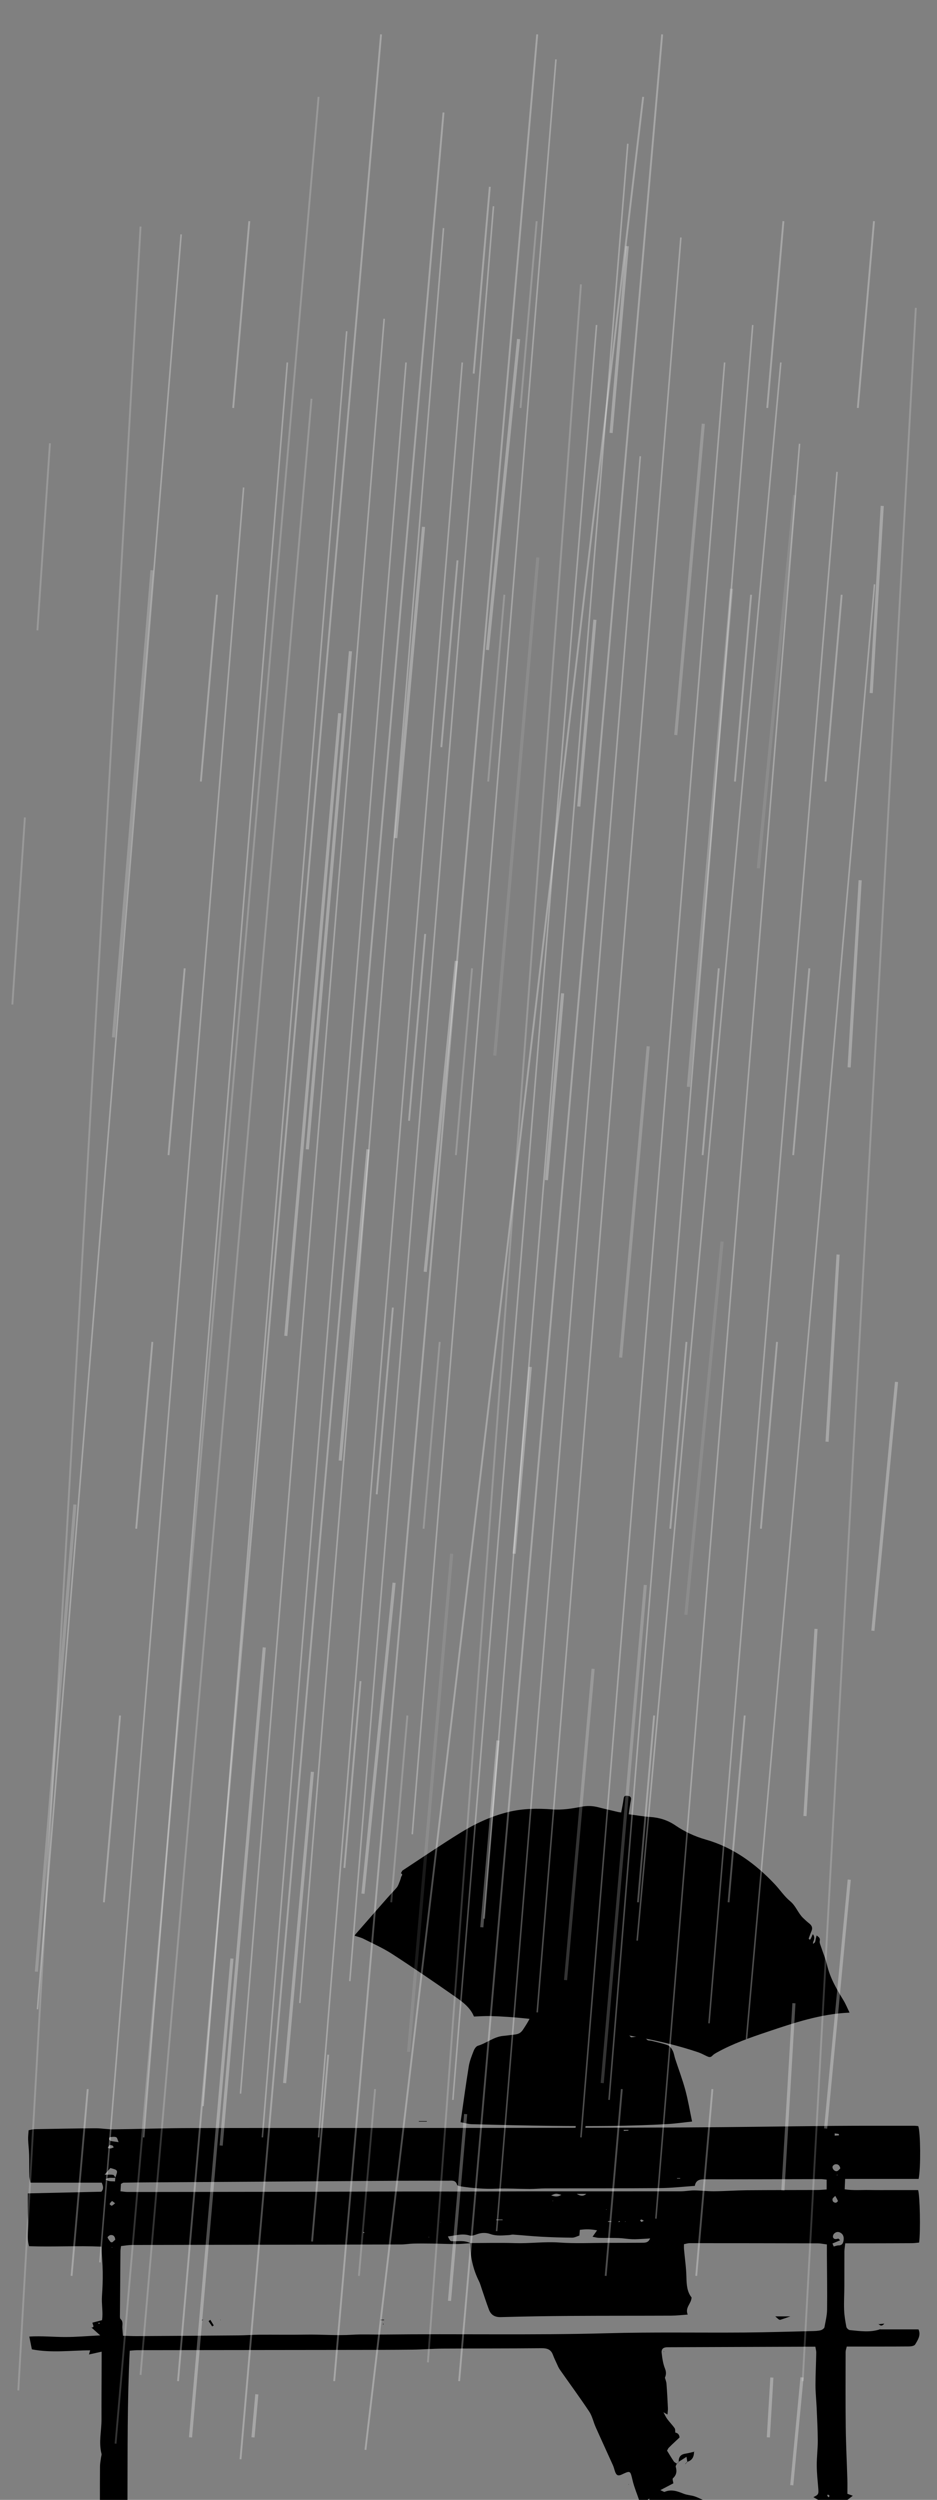 <?xml version="1.0" encoding="utf-8"?>
<!-- Generator: Adobe Illustrator 17.0.0, SVG Export Plug-In . SVG Version: 6.00 Build 0)  -->
<!DOCTYPE svg PUBLIC "-//W3C//DTD SVG 1.1//EN" "http://www.w3.org/Graphics/SVG/1.1/DTD/svg11.dtd">
<svg version="1.1" id="Layer_1" xmlns="http://www.w3.org/2000/svg" xmlns:xlink="http://www.w3.org/1999/xlink" x="0px" y="0px" width="300px" height="800px" viewBox="0 0 300 800" enable-background="new 0 0 300 800" xml:space="preserve">

<rect x="0" y="0" width="300" height="800" fill="#808080" stroke="none"/>

<!-- <rect x="1" fill="#7A7A6C" width="299" height="800"/> -->

<g id="kzEr95_1_">
	<g>
		<path d="M281.787,745.438c4.015,0,8.029,0,12.268,0c0.868,1.728-0.133,3.346-1.069,4.854c-0.277,0.446-1.287,0.601-1.964,0.607
			c-5.513,0.049-11.026,0.032-16.54,0.034c-1.089,0.001-2.179,0-3.378,0c-0.154,0.703-0.364,1.215-0.364,1.726
			c-0.011,7.994-0.061,15.989,0.038,23.982c0.069,5.651,0.357,11.3,0.526,16.95c0.043,1.453,0.007,2.909,0.007,4.467
			c0.587,0.211,1.152,0.413,1.729,0.62c-0.587,0.453-1.151,0.887-1.715,1.321c-1.287,0-2.574,0-3.86,0c-0.184,0-0.368,0-0.551,0
			c-0.919,0-1.838,0-2.757,0c-0.184,0-0.368,0-0.551,0c-0.551,0-1.103,0-1.654,0c-0.53-0.303-1.059-0.606-1.533-0.876
			c1.632-0.781,1.718-0.969,1.572-2.771c-0.198-2.449-0.474-4.9-0.49-7.352c-0.017-2.647,0.341-5.296,0.329-7.942
			c-0.016-3.545-0.213-7.091-0.366-10.635c-0.102-2.366-0.371-4.73-0.372-7.094c-0.001-3.471,0.188-6.942,0.254-10.414
			c0.012-0.601-0.18-1.205-0.298-1.94c-0.968,0-1.784-0.003-2.601,0c-14.92,0.059-29.839,0.118-44.759,0.177
			c-1.296,0.005-1.992,0.546-1.848,1.812c0.193,1.704,0.441,3.462,1.072,5.034c0.432,1.077,0.383,1.906-0.004,2.859
			c-0.047,0.043-0.094,0.085-0.14,0.128c0.028-0.061,0.057-0.121,0.085-0.182c0.185,0.671,0.481,1.333,0.534,2.014
			c0.2,2.603,0.337,5.211,0.459,7.819c0.03,0.647-0.082,1.301-0.136,2.054c-0.626-0.355-1.014-0.574-1.401-0.794
			c-0.19-0.186-0.38-0.373-0.571-0.559c-0.178-0.36-0.357-0.72-0.535-1.08c-0.184-0.184-0.367-0.367-0.551-0.551l-0.128-0.198
			l0.184,0.141c0.184,0.184,0.367,0.369,0.551,0.553c0.176,0.362,0.352,0.723,0.528,1.085c0.189,0.187,0.379,0.374,0.568,0.561
			c0.418,0.76,0.765,1.571,1.271,2.266c0.737,1.013,1.644,1.904,2.36,2.929c0.254,0.363,0.163,0.967,0.23,1.461
			c-0.048,0.045-0.096,0.09-0.144,0.134c0.03-0.063,0.06-0.125,0.09-0.188c0.811,0.141,1.317,0.579,1.414,1.569
			c-0.798,0.75-1.656,1.555-2.513,2.361c-0.049-0.046-0.098-0.092-0.147-0.138c0.065,0.03,0.13,0.059,0.195,0.089
			c-0.383,0.384-0.767,0.767-1.15,1.151c-0.049-0.046-0.097-0.093-0.146-0.139c0.064,0.031,0.128,0.062,0.192,0.092
			c-0.172,0.309-0.344,0.618-0.445,0.8c0.756,1.219,1.418,2.357,2.16,3.44c0.228,0.332,0.677,0.512,1.025,0.762l-0.037-0.037
			c-0.131,0.339-0.442,0.731-0.361,1.008c0.414,1.424,0.282,2.606-0.9,3.678c-0.251,0.228,0.086,1.105,0.145,1.612
			c-1.263,0.659-2.501,1.306-4.173,2.179c0.805,0.335,1.177,0.639,1.383,0.552c2.154-0.915,4.087-0.198,6.079,0.601
			c1.079,0.433,2.31,0.471,3.433,0.816c0.926,0.285,1.794,0.76,2.688,1.15c-1.103,0-2.206,0-3.309,0c-0.184,0-0.368,0-0.551,0
			c-2.574,0-5.147,0-7.721,0c-0.184,0-0.368,0-0.551,0c-1.654,0-3.309,0-4.963,0c-0.012-0.185-0.024-0.371-0.036-0.556
			c0.047-0.04,0.094-0.081,0.142-0.121c-0.028,0.059-0.056,0.118-0.084,0.177c-0.191,0.167-0.383,0.334-0.574,0.5
			c-0.919,0-1.838,0-2.757,0c-0.699-2.066-1.558-4.093-2.058-6.206c-0.759-3.202-0.653-3.227-3.48-1.907
			c-1.119,0.523-1.67,0.315-2.107-0.845c-0.257-0.682-0.395-1.414-0.693-2.075c-1.837-4.092-3.725-8.161-5.551-12.259
			c-0.727-1.631-1.08-3.485-2.049-4.942c-3.038-4.569-6.298-8.991-9.444-13.489c-0.413-0.591-0.681-1.286-0.987-1.947
			c-0.419-0.908-0.857-1.812-1.203-2.749c-0.648-1.756-1.891-2.135-3.68-2.117c-10.559,0.105-21.12,0.062-31.679,0.128
			c-3.21,0.02-6.418,0.297-9.628,0.335c-6.249,0.074-12.498,0.076-18.748,0.084c-23.068,0.031-46.135,0.051-69.203,0.085
			c-0.804,0.001-1.607,0.1-2.552,0.163c-0.802,16.014-0.67,31.879-0.725,47.741c-2.941,0-5.882,0-8.824,0
			c0.005-3.574-0.011-7.149,0.03-10.723c0.01-0.907,0.195-1.812,0.306-2.718c0.056-0.453,0.273-0.943,0.167-1.351
			c-0.946-3.65,0.02-7.29,0.006-10.933c-0.023-6.124,0.027-12.248,0.045-18.372c0.003-0.989,0-1.979,0-3.329
			c-1.533,0.34-2.724,0.604-4.055,0.9c0.111-0.392,0.199-0.7,0.377-1.327c-6.19,0.005-12.33,0.906-18.661-0.32
			c-0.241-1.198-0.501-2.492-0.823-4.091c4.023-0.234,7.722,0.142,11.422,0.151c3.624,0.009,7.249-0.321,11.285-0.523
			c-1.146-1.028-1.983-1.779-2.82-2.53c0,0-0.054,0.054-0.054,0.054c1.306-0.112,0.415-0.87,0.382-1.604
			c0.9-0.23,1.837-0.469,3.069-0.783c0.402-2.503-0.205-5.13-0.016-7.733c0.186-2.558,0.274-5.132,0.239-7.696
			c-0.037-2.633-0.275-5.262-0.437-8.112c-7.726-0.348-15.326,0.135-23.134-0.138c-0.836-2.869-0.225-5.718-0.377-8.503
			c-0.148-2.723-0.027-5.461-0.024-8.398c8.083-0.183,15.85-0.359,23.529-0.533c0.848-0.943,0.589-1.792,0.124-2.894
			c-7.516,0-15.1,0-22.819,0c-0.161-0.81-0.372-1.407-0.383-2.009c-0.043-2.297,0.021-4.596-0.04-6.892
			c-0.044-1.646-0.268-3.286-0.325-4.932c-0.034-0.971,0.101-1.947,0.162-2.944c0.787-0.149,1.317-0.329,1.85-0.339
			c6.515-0.119,13.03-0.247,19.545-0.291c1.916-0.013,3.835,0.361,5.75,0.338c8.255-0.097,16.508-0.387,24.762-0.403
			c28.308-0.056,56.615-0.008,84.923-0.036c24.446-0.024,48.892-0.048,73.337-0.168c15.986-0.079,31.972-0.356,47.958-0.492
			c8.454-0.072,16.909-0.036,25.364-0.042c0.455,0,0.909,0.071,1.34,0.107c0.736,1.99,0.845,13.402,0.117,16.904
			c-7.707,0-15.479,0-23.531,0c-0.053,1.214-0.094,2.154-0.145,3.324c2.778,0.424,5.335,0.176,7.87,0.226
			c2.664,0.052,5.33,0.018,7.996,0.019c2.566,0.001,5.131,0,7.65,0c0.586,1.92,0.803,13.098,0.324,16.803
			c-0.719,0.061-1.501,0.18-2.285,0.186c-4.503,0.031-9.007,0.037-13.51,0.047c-2.542,0.005-5.085,0.001-7.856,0.001
			c-0.115,1.079-0.267,1.867-0.273,2.656c-0.025,3.667,0.005,7.334-0.014,11.001c-0.013,2.558-0.17,5.12-0.077,7.673
			c0.066,1.815,0.379,3.63,0.721,5.418c0.079,0.412,0.703,0.986,1.12,1.026c3.252,0.309,6.526,0.833,9.739-0.29L281.787,745.438z
			 M208.996,767.503l-0.129-0.189c0,0,0.185,0.133,0.185,0.133C209.033,767.465,209.015,767.484,208.996,767.503z M36.96,716.694
			c0.045,0.047,0.089,0.094,0.134,0.141c-0.063-0.028-0.125-0.057-0.188-0.085c-0.074-0.95-0.509-1.615-1.531-1.502
			c-0.358,0.04-0.994,0.634-0.945,0.761c0.208,0.541,0.606,1.016,0.979,1.481c0.081,0.101,0.341,0.06,0.542,0.087
			C36.28,717.289,36.62,716.991,36.96,716.694z M36.921,696.845c0.903-2.354,0.89-2.382-1.583-3.047
			c-0.514,0.59-1.069,1.228-1.871,2.15c1.191,0,1.989-0.087,2.75,0.044c0.297,0.051,0.51,0.592,0.761,0.909
			c-0.987,0.179-2.081-0.291-3.187,0.501c1.022,0.85,2.028,0.581,3.035,0.697C36.868,697.546,36.895,697.196,36.921,696.845z
			 M150.615,717.863c-1.551,0.094-3.102,0.263-4.654,0.265c-2.546,0.005-5.092-0.115-7.638-0.15c-2-0.027-4.002-0.043-6.002,0.007
			c-1.281,0.032-2.558,0.276-3.838,0.279c-16.171,0.046-32.341,0.066-48.512,0.092c-12.587,0.02-25.175,0.029-37.762,0.073
			c-1.148,0.004-2.296,0.226-3.467,0.35c-0.084,0.736-0.176,1.185-0.18,1.634c-0.063,6.797-0.119,13.594-0.162,20.391
			c-0.003,0.452-0.063,1.091,0.193,1.323c0.916,0.828,0.539,1.829,0.582,2.785c0.035,0.793,0.113,1.583,0.186,2.565
			c1.574,0.048,2.935,0.132,4.294,0.124c10.918-0.066,21.836-0.139,32.753-0.236c2.19-0.019,4.378-0.204,6.567-0.219
			c4.961-0.035,9.924,0.061,14.884-0.032c4.938-0.092,9.867,0.362,14.812,0.048c3.386-0.215,6.797-0.028,10.196-0.07
			c23.787-0.296,47.575,0.25,71.364-0.413c14.762-0.411,29.542-0.124,44.313-0.236c7.337-0.056,14.673-0.303,22.01-0.471
			c0.55-0.013,1.103-0.054,1.646-0.135c0.358-0.053,0.737-0.142,1.041-0.324c0.295-0.177,0.674-0.464,0.727-0.755
			c0.338-1.872,0.815-3.756,0.84-5.641c0.077-5.877-0.028-11.755-0.061-17.633c-0.006-0.995-0.001-1.989-0.001-3.228
			c-1.116-0.142-1.994-0.349-2.873-0.351c-13.69-0.04-27.381-0.058-41.071-0.059c-0.595,0-1.19,0.215-1.817,0.336
			c0,0.638-0.034,1.092,0.006,1.539c0.268,3.011,0.717,6.018,0.779,9.032c0.05,2.43,0.225,4.729,1.652,6.467
			c-0.078,2.03-2.182,3.185-1.237,5.484c-1.848,0.125-3.565,0.333-5.283,0.341c-10.658,0.048-21.316,0.012-31.974,0.083
			c-7.527,0.05-15.055,0.173-22.579,0.384c-1.959,0.055-3.169-0.709-3.814-2.416c-0.838-2.22-1.553-4.487-2.326-6.731
			c-0.269-0.78-0.478-1.592-0.845-2.323c-1.934-3.852-2.807-7.939-2.829-12.228c4.775-0.004,9.555-0.133,14.325,0.023
			c4.757,0.155,9.476-0.529,14.256-0.187c5.103,0.366,10.252,0.104,15.381,0.104c3.674,0,7.347-0.015,11.021-0.04
			c0.993-0.007,2.051,0.068,2.633-1.39c-0.735,0.052-1.316,0.105-1.899,0.131c-1.274,0.057-2.551,0.174-3.822,0.129
			c-1.456-0.052-2.904-0.325-4.36-0.376c-2.11-0.074-4.225-0.012-6.336-0.058c-0.592-0.013-1.18-0.202-2.018-0.356
			c0.537-0.758,0.908-1.282,1.45-2.047c-2.031-0.413-3.723-0.399-5.519-0.153c-0.051,0.646-0.092,1.163-0.144,1.82
			c-0.743,0.23-1.521,0.679-2.296,0.674c-3.292-0.022-6.586-0.125-9.874-0.302c-3.012-0.162-6.016-0.469-9.026-0.682
			c-0.447-0.032-0.904,0.132-1.36,0.156c-1.975,0.104-3.974,0.36-5.89-0.317c-1.461-0.516-2.851-0.485-4.301,0.028
			c-0.759,0.269-1.695,0.649-2.373,0.429c-2.708-0.878-5.269,0.304-7.899,0.347c-0.698,0.011-1.3-5.548-1.451-4.564
			c1.257,0,2.35,5.932,3.432,6.015C146.521,717.349,148.657,716.811,150.615,717.863z M38.572,701.249
			c0.975,0.098,1.599,0.214,2.225,0.216c4.501,0.013,9.003,0.005,13.504-0.001c14.882-0.021,29.764-0.042,44.646-0.067
			c14.952-0.025,29.904-0.107,44.857-0.073c8.91,0.02,17.821-0.05,26.731-0.054c15.8-0.008,31.6,0.013,47.4-0.007
			c1.456-0.002,2.912-0.308,4.366-0.296c2.105,0.017,4.21,0.301,6.313,0.28c3.483-0.035,6.965-0.299,10.448-0.331
			c7.532-0.069,15.066-0.047,22.599-0.079c0.98-0.004,1.959-0.11,3.009-0.173c0-1.206,0-2.133,0-3.147
			c-0.772-0.073-1.309-0.169-1.846-0.168c-12.493,0.024-24.987,0.081-37.48,0.062c-1.596-0.002-2.615,0.491-2.883,2.109
			c-3.827,0.255-7.479,0.676-11.135,0.708c-12.217,0.105-24.436,0.062-36.654,0.098c-1.733,0.005-3.465,0.19-5.198,0.185
			c-3.486-0.01-6.978-0.259-10.454-0.105c-3.868,0.171-7.673-0.149-11.476-0.724c-0.43-0.065-1.13-0.23-1.2-0.487
			c-0.46-1.677-1.775-1.325-2.916-1.327c-5.236-0.013-10.472-0.023-15.708,0.009c-26.633,0.165-53.266,0.343-79.899,0.519
			c-2.755,0.018-5.51,0.043-8.265,0.094c-0.24,0.004-0.476,0.225-0.833,0.404C38.679,699.566,38.635,700.264,38.572,701.249z
			 M266.938,718.927c0.533-0.134,1.019-0.357,1.506-0.358c1.225-0.003,1.562-0.778,1.663-1.767c0.099-0.97-0.108-1.808-1.08-2.324
			c-0.792-0.42-1.465-0.175-2,0.356c-0.255,0.254-0.435,0.868-0.305,1.17c0.33,0.762,1.04,0.526,1.676,0.39
			c0.084-0.018,0.215,0.186,0.59,0.533c-0.902,0.378-1.662,0.696-2.469,1.034C266.653,718.269,266.796,718.598,266.938,718.927z
			 M269.046,693.91c-0.224-1.057-0.82-1.418-1.599-1.311c-0.337,0.046-0.823,0.435-0.888,0.742c-0.163,0.776,0.76,1.681,1.465,1.446
			C268.446,694.648,268.757,694.172,269.046,693.91z M37.985,685.524c-0.299-0.641-0.419-1.43-0.797-1.583
			c-0.592-0.241-1.362-0.081-2.049-0.014c-0.1,0.01-0.26,0.472-0.208,0.679c0.054,0.214,0.307,0.486,0.517,0.532
			C36.18,685.299,36.929,685.372,37.985,685.524z M176.45,702.573c0.992,0.28,1.984,0.649,3.273-0.19
			C177.952,701.889,177.952,701.889,176.45,702.573z M267.42,702.707c-0.457,0.496-0.809,0.703-0.859,0.967
			c-0.142,0.739,0.295,1.201,1,1.247c0.24,0.016,0.755-0.456,0.719-0.568C268.119,703.852,267.804,703.4,267.42,702.707z
			 M184.661,702.071c1.045,0.683,2.065,0.918,3.047,0C186.692,702.071,185.676,702.071,184.661,702.071z M36.853,705.091
			c-0.492-0.357-0.9-0.764-0.993-0.702c-0.328,0.22-0.586,0.582-0.772,0.941c-0.03,0.058,0.489,0.574,0.673,0.531
			C36.101,705.783,36.381,705.446,36.853,705.091z M36.435,687.177c-0.135-0.189-0.269-0.378-0.404-0.567
			c-0.319-0.052-0.722-0.246-0.937-0.12c-0.28,0.164-0.41,0.582-0.605,0.891c0.305,0.061,0.621,0.201,0.914,0.164
			C35.757,687.501,36.092,687.307,36.435,687.177z M267.237,682.728c-0.002,0.24-0.003,0.479-0.005,0.719
			c0.463-0.03,0.927-0.06,1.39-0.09c-0.032-0.159-0.037-0.443-0.1-0.457C268.1,682.811,267.667,682.779,267.237,682.728z
			 M158.882,710.282c0.003,0.066,0.006,0.132,0.009,0.198c0.679,0,1.358,0,2.037,0c-0.005-0.066-0.01-0.132-0.016-0.198
			C160.236,710.282,159.559,710.282,158.882,710.282z M206.143,710.689c-0.362-0.202-0.551-0.367-0.762-0.404
			c-0.133-0.023-0.3,0.144-0.452,0.226c0.136,0.181,0.247,0.475,0.416,0.513C205.525,711.065,205.759,710.863,206.143,710.689z
			 M265.623,798.699c-0.183-0.144-0.373-0.294-0.562-0.443c-0.069,0.151-0.233,0.349-0.186,0.443
			c0.096,0.192,0.304,0.329,0.465,0.488C265.422,799.046,265.504,798.906,265.623,798.699z M199.696,681.599
			c0.004,0.107,0.008,0.215,0.012,0.322c0.502-0.033,1.005-0.065,1.507-0.098c-0.006-0.075-0.013-0.149-0.019-0.224
			C200.696,681.599,200.196,681.599,199.696,681.599z M216.774,697.022c0,0.056,0,0.113,0,0.169c0.336,0,0.671,0,1.007,0
			c0-0.056,0-0.113,0-0.169C217.445,697.022,217.11,697.022,216.774,697.022z M195.735,711.042c0-0.075,0-0.151,0-0.226
			c-0.36,0-0.72,0-1.08,0c0,0.075,0,0.151,0,0.226C195.015,711.042,195.375,711.042,195.735,711.042z M31.647,743.672
			c0.121-0.069,0.242-0.138,0.363-0.206c-0.057-0.05-0.116-0.145-0.172-0.143c-0.148,0.005-0.296,0.05-0.443,0.08
			C31.479,743.493,31.563,743.582,31.647,743.672z M198.168,711.115c0.123-0.074,0.246-0.148,0.369-0.222
			c-0.073-0.044-0.163-0.14-0.216-0.123c-0.133,0.044-0.249,0.138-0.372,0.212C198.021,711.027,198.094,711.071,198.168,711.115z
			 M116.635,714.607c0.01-0.08,0.044-0.225,0.028-0.231c-0.135-0.047-0.278-0.069-0.419-0.098c-0.007,0.077-0.038,0.214-0.018,0.222
			C116.356,714.552,116.497,714.576,116.635,714.607z M268.185,696.066c-0.047-0.041-0.091-0.11-0.14-0.114
			c-0.056-0.005-0.118,0.048-0.177,0.075c0.048,0.041,0.092,0.11,0.144,0.116C268.066,696.149,268.127,696.094,268.185,696.066z
			 M152.263,702.014l-0.207,0.093l0.199,0.104L152.263,702.014z M177.073,704.419l0.015-0.198l-0.22,0.084L177.073,704.419z
			 M194.071,706.988l-0.015,0.188l0.212-0.079L194.071,706.988z M35.794,719.099l-0.014,0.198l0.233-0.084L35.794,719.099z
			 M200.13,710.836l-0.015,0.208l0.231-0.089L200.13,710.836z M137.446,715.929l-0.193-0.124l-0.033,0.199L137.446,715.929z"/>
		<path d="M185.321,634.021c-0.096-0.439-0.192-0.877-0.305-1.395c-0.473,0.083-0.856,0.15-1.294,0.227
			c-0.094-0.435-0.186-0.859-0.367-1.689c1.116,0.283,1.938,0.492,2.776,0.705c0.245-0.301,0.525-0.646,0.785-0.965
			c1.313-0.228,1.695,0.934,2.627,1.661c0.08-0.913,0.147-1.684,0.214-2.455c0,0-0.056,0.064-0.056,0.064
			c0.409,0.98,0.817,1.96,1.453,3.485c0.42-1.114,0.519-1.844,0.923-2.311c0.369-0.426,1.067-0.567,1.733-0.888
			c0.638,1.597-0.113,2.852-0.652,4.201c-0.842,0.118-1.824-0.578-2.378,0.487c-0.061-0.229-0.123-0.458-0.239-0.891
			c-0.121,0.425-0.185,0.648-0.249,0.872c-0.05,0.057-0.1,0.114-0.15,0.171c0.032-0.075,0.064-0.149,0.096-0.224
			c0.2,0.004,0.4,0.009,0.599,0.013c0.118,0.852,0.235,1.703,0.379,2.745c1.284-0.656,1.836-2.477,3.515-1.665
			c-0.037,0.296-0.074,0.592-0.11,0.888c0.076-0.006,0.152-0.011,0.228-0.017c-0.063-0.275-0.127-0.55-0.19-0.825
			c-0.061-0.361-0.122-0.721-0.217-1.29c1.089-0.305,2.101-0.876,3.36-0.46c0.506,1.261,0.118,2.615-0.656,3.328
			c-1.117,1.03-0.907,2.079-0.811,3.225c0.115,1.364,0.227,2.735,0.472,4.08c0.125,0.687,0.403,1.433,0.843,1.96
			c1.444,1.733,2.993,3.378,4.391,4.933c2.008-0.194,3.767-0.804,5.191,0.813c0.231,0.263,0.852,0.163,1.283,0.272
			c1.773,0.449,3.584,0.8,5.291,1.429c0.659,0.243,1.222,1.057,1.572,1.742c0.41,0.802,0.514,1.756,0.799,2.628
			c1.081,3.309,2.325,6.572,3.234,9.926c0.883,3.258,1.431,6.607,2.171,10.125c-2.673,0.282-5.198,0.653-7.736,0.8
			c-12.287,0.71-24.588,0.719-36.888,0.585c-8.626-0.094-17.252-0.31-25.876-0.529c-1.154-0.029-2.3-0.399-3.618-0.643
			c0.883-6.114,1.672-12.007,2.622-17.874c0.275-1.697,0.943-3.347,1.572-4.963c0.248-0.638,0.784-1.454,1.357-1.626
			c2.81-0.842,5.137-2.91,8.168-3.161c1.182-0.098,2.355-0.298,3.536-0.416c1.141-0.114,2.004-0.476,2.71-1.544
			c1.678-2.534,3.27-5.035,3.637-8.171c0.317-2.703,1.261-3.702,3.948-4.194c1.602-0.293,3.308-0.468,4.904-0.246
			c3.735,0.518,5.538-0.112,8.277-3.708c-1.184,0.541-2.155-0.191-2.918,0.744C185.277,633.978,185.321,634.021,185.321,634.021z"/>
		<path d="M181.469,635.13c-0.11-0.242-0.22-0.484-0.377-0.829c-0.763,0.692-1.462,1.327-2.162,1.962
			c-0.138-0.093-0.276-0.185-0.414-0.278c0.656-1.287,1.311-2.573,2.032-3.989c0.348,0.027,0.689,0.04,1.027,0.084
			c0.259,0.033,0.512,0.105,0.853,0.178c0.148,1.14,0.313,2.225-1.008,2.825L181.469,635.13z"/>
		<path d="M188.879,621.038c-0.406-0.616-0.812-1.232-1.458-2.21C188.895,619.17,189.399,619.728,188.879,621.038z"/>
		<path d="M134.1,678.789c0.85,0,1.701,0,2.551,0c0.002,0.054,0.004,0.109,0.006,0.163c-0.849,0-1.697,0-2.546,0
			C134.108,678.898,134.104,678.844,134.1,678.789z"/>
		<path d="M185.22,625.967c-0.161-0.613-0.323-1.226-0.484-1.84c0.136-0.038,0.272-0.077,0.408-0.115
			c0.193,0.607,0.386,1.213,0.579,1.82C185.555,625.878,185.387,625.922,185.22,625.967z"/>
		<path d="M281.235,743.785c0.544-0.056,1.088-0.113,1.908-0.197c-0.851,1.001-1.357,0.622-1.856,0.144
			C281.288,743.731,281.235,743.785,281.235,743.785z"/>
		<path d="M196.667,628.437c-0.063,0-0.115,0-0.167,0c0.003-0.16,0.005-0.319,0.008-0.479c0.053,0.003,0.152,0.003,0.152,0.008
			C196.669,628.125,196.667,628.285,196.667,628.437z"/>
		<path d="M180.347,614.514c-0.22,0-0.441,0-0.661,0c0.001-0.049,0.002-0.099,0.003-0.148c0.221,0.01,0.441,0.02,0.662,0.031
			C180.349,614.436,180.348,614.475,180.347,614.514z"/>
		<path d="M196.534,630.901c-0.123-0.007-0.245-0.014-0.368-0.021c0.032-0.069,0.052-0.149,0.1-0.204
			c0.047-0.054,0.124-0.083,0.187-0.123C196.48,630.669,196.507,630.784,196.534,630.901z"/>
		<path d="M189.756,630.109c-0.328-0.136-0.657-0.272-0.985-0.408c0.085-0.109,0.17-0.219,0.254-0.328
			c0.225,0.267,0.45,0.533,0.674,0.8C189.7,630.173,189.756,630.109,189.756,630.109z"/>
		<path d="M178.714,629.55c-0.171-0.37-0.342-0.74-0.514-1.11c0.151-0.025,0.302-0.05,0.453-0.074c0,0.411,0,0.823,0,1.234
			C178.654,629.6,178.714,629.55,178.714,629.55z"/>
		<path d="M185.239,622.197c-0.083-0.115-0.165-0.231-0.247-0.346c0.06-0.04,0.166-0.121,0.174-0.113
			c0.099,0.109,0.184,0.231,0.272,0.349C185.372,622.123,185.305,622.16,185.239,622.197z"/>
		<polygon points="180.629,620.079 180.704,620.316 180.505,620.281 		"/>
		<polygon points="176.11,627.34 176.296,627.348 176.197,627.543 		"/>
		<path d="M185.288,627.426c0.206,0.069,0.412,0.138,0.184,0.062c0.178,0.162,0.024,0.022-0.13-0.118
			C185.342,627.37,185.288,627.426,185.288,627.426z"/>
		<path d="M178.654,629.6c0.115,0.187,0.231,0.373,0.096,0.155c0.044,0.249,0.004,0.022-0.036-0.206
			C178.714,629.55,178.654,629.6,178.654,629.6z"/>
		<path d="M178.591,631.758c-0.027,0.071-0.053,0.141-0.08,0.212c-0.072-0.08-0.155-0.155-0.206-0.247
			c-0.01-0.018,0.1-0.104,0.155-0.159C178.504,631.63,178.547,631.694,178.591,631.758z"/>
		<path d="M281.288,743.731c-0.063-0.03-0.126-0.059-0.189-0.089c0.045,0.047,0.091,0.095,0.136,0.142L281.288,743.731z"/>
		<path d="M180.848,635.644c-0.034,0.073-0.068,0.146-0.102,0.219c0.051-0.056,0.102-0.112,0.152-0.168
			C180.899,635.695,180.848,635.644,180.848,635.644z"/>
		<path d="M181.42,635.082c-0.191,0.187-0.381,0.375-0.572,0.562c0,0,0.051,0.051,0.051,0.051c0.19-0.188,0.38-0.376,0.57-0.565
			C181.469,635.13,181.42,635.082,181.42,635.082z"/>
		<path d="M185.277,633.978c-0.027,0.066-0.053,0.131-0.08,0.197c0.041-0.051,0.083-0.102,0.124-0.154
			C185.321,634.021,185.277,633.978,185.277,633.978z"/>
		<polygon points="185.342,627.37 185.151,627.262 185.288,627.426 		"/>
		<polygon points="191.344,618.604 191.525,618.716 191.402,618.546 		"/>
		<path d="M191.402,618.546c-0.072-0.031-0.144-0.063-0.217-0.094c0.053,0.051,0.106,0.102,0.159,0.153
			C191.344,618.604,191.402,618.546,191.402,618.546z"/>
		<path d="M186.929,617.502c0.063,0.028,0.127,0.055,0.19,0.083c-0.045-0.046-0.09-0.092-0.135-0.138
			C186.984,617.447,186.929,617.502,186.929,617.502z"/>
		<path d="M186.984,617.447c-0.065-0.035-0.131-0.07-0.196-0.106c0.047,0.054,0.094,0.107,0.141,0.161
			C186.929,617.502,186.984,617.447,186.984,617.447z"/>
		<path d="M281.837,745.387c-0.061-0.03-0.121-0.06-0.182-0.089c0.044,0.047,0.088,0.093,0.132,0.14L281.837,745.387z"/>
		<path d="M29.267,744.834c-0.062-0.03-0.125-0.06-0.187-0.091c0.044,0.048,0.089,0.097,0.133,0.145
			C29.213,744.889,29.267,744.834,29.267,744.834z"/>
		<path d="M201.269,795.068c0.135,0.167,0.269,0.334,0.09,0.112c0.069,0.273,0.014,0.056-0.041-0.162L201.269,795.068z"/>
		<path d="M201.319,795.018c-0.08-0.035-0.16-0.07-0.24-0.104c0.064,0.051,0.127,0.103,0.191,0.154L201.319,795.018z"/>
		<path d="M222.212,784.543c0.004,1.586-0.522,2.818-2.194,3.284l0.054,0.053c-0.072-0.431-0.143-0.862-0.275-1.657
			c-0.988,0.63-1.762,1.123-2.536,1.617l0.044,0.044c-0.061-1.483,0.533-2.421,2.092-2.663c0.964-0.15,1.91-0.415,2.865-0.629
			L222.212,784.543z"/>
		<polygon points="212.648,752.521 212.55,752.723 212.479,752.504 		"/>
		<path d="M219.441,788.398c-0.027,0.078-0.053,0.157-0.08,0.235c0.044-0.061,0.087-0.122,0.131-0.183
			C219.492,788.45,219.441,788.398,219.441,788.398z"/>
		<path d="M220.019,787.827c-0.193,0.19-0.385,0.381-0.578,0.571c0,0,0.051,0.052,0.051,0.052c0.193-0.19,0.387-0.38,0.58-0.57
			C220.072,787.88,220.019,787.827,220.019,787.827z"/>
		<path d="M217.261,787.839c-0.185,0.188-0.37,0.376-0.556,0.564c0,0,0.037,0.037,0.037,0.037c0.187-0.186,0.375-0.372,0.562-0.558
			L217.261,787.839z"/>
		<path d="M222.261,784.591c0.031-0.076,0.061-0.151,0.092-0.227c-0.047,0.06-0.094,0.119-0.141,0.179L222.261,784.591z"/>
		<path d="M248.21,741.278c1.844,0,3.179,0,4.849,0c-1.27,0.438-2.215,0.775-3.171,1.082c-0.148,0.047-0.375,0.004-0.507-0.085
			C249.098,742.081,248.852,741.832,248.21,741.278z"/>
		<path d="M67.341,742.377c0.365,0.596,0.73,1.193,1.095,1.789c-0.167,0.111-0.333,0.223-0.5,0.334
			c-0.389-0.568-0.778-1.136-1.166-1.704C66.961,742.656,67.151,742.517,67.341,742.377z"/>
		<path d="M122.97,742.499c-0.377,0-0.754,0-1.131,0c0-0.057,0.001-0.114,0.001-0.17c0.377,0,0.754,0,1.131,0
			C122.971,742.386,122.971,742.443,122.97,742.499z"/>
		<path d="M64.722,742.56c-0.07-0.03-0.141-0.06-0.211-0.089c0.111-0.046,0.219-0.109,0.334-0.13
			c0.064-0.012,0.142,0.047,0.213,0.073C64.946,742.463,64.834,742.511,64.722,742.56z"/>
		<path d="M122.656,743.61c0.056,0.021,0.159,0.039,0.16,0.063c0.004,0.063-0.036,0.129-0.059,0.194
			c-0.056-0.02-0.16-0.039-0.161-0.059C122.596,743.742,122.634,743.676,122.656,743.61z"/>
		<polygon points="70.545,742.36 70.729,742.44 70.534,742.491 		"/>
	</g>
	<g id="_x34_celrk_1_">
		<g>
			<path d="M113.562,619.473c0.069-0.129,0.13-0.322,0.251-0.46c3.369-3.856,6.738-7.712,10.121-11.555
				c1.011-1.149,2.089-2.237,3.086-3.398c0.325-0.378,0.527-0.886,0.721-1.363c0.265-0.65,0.518-1.313,0.681-1.996
				c0.091-0.38,0.78-0.862-0.062-1.213c0.19-0.317,0.307-0.753,0.582-0.935c6.153-4.05,12.254-8.19,18.513-12.06
				c4.781-2.957,9.869-5.302,15.35-6.638c4.618-1.126,9.304-1.173,13.99-0.822c3.161,0.237,6.223-0.226,9.276-0.833
				c1.852-0.369,3.629-0.325,5.443,0.143c2.134,0.55,4.284,1.035,6.428,1.541c0.281,0.066,0.571,0.086,0.95,0.142
				c0.273-1.516,0.593-2.963,0.777-4.429c0.123-0.978,0.637-1.013,1.371-0.891c0.784,0.13,1.137,0.45,0.953,1.359
				c-0.292,1.445-0.463,2.916-0.708,4.527c2.352,0.308,4.583,0.721,6.83,0.865c2.959,0.189,5.655,1.014,8.135,2.71
				c3.003,2.053,6.247,3.542,9.738,4.538c8.695,2.48,15.806,7.643,22.025,14.228c1.695,1.795,3.094,3.939,4.97,5.483
				c1.822,1.5,2.497,3.759,4.098,5.328c0.641,0.629,1.309,1.235,2.009,1.792c0.831,0.661,1.178,1.405,0.722,2.458
				c-0.327,0.755-0.588,1.54-0.907,2.39c0.471,0.582,0.471,0.582,1.325-1.416c0.566,0.624,0.607,1.459,0.164,2.388
				c-0.1,0.21-0.07,0.486-0.1,0.731c0.221-0.185,0.524-0.327,0.642-0.566c0.158-0.32,0.166-0.718,0.249-1.079
				c0.074-0.321,0.164-0.639,0.275-1.069c0.62,0.507,1.21,0.774,0.993,1.764c-0.122,0.557,0.214,1.245,0.411,1.851
				c0.638,1.954,1.467,3.859,1.931,5.854c0.966,4.149,3.062,7.694,5.222,11.24c0.772,1.267,1.335,2.668,1.985,3.993
				c-9.231,0.382-17.79,3.272-26.346,6.151c-5.482,1.844-10.949,3.74-16.051,6.566c-0.545,0.302-1.119,0.621-1.536,1.073
				c-0.597,0.648-1.152,0.438-1.772,0.15c-0.923-0.428-1.822-0.937-2.779-1.259c-6.005-2.025-12.144-3.502-18.352-4.663
				c-8.43-1.577-16.852-3.22-25.314-4.591c-7.588-1.23-15.226-2.137-22.916-2.329c-1.694-0.042-3.391,0.095-5.189,0.153
				c-1.218-3.03-3.903-4.875-6.503-6.692c-6.494-4.539-13.032-9.017-19.675-13.319c-2.908-1.883-6.099-3.306-9.193-4.871
				C115.51,620.002,114.533,619.799,113.562,619.473z"/>
			<path d="M186.82,665.672c0.732,0.505,1.092,0.415,1.177-0.387c0.359-3.389,0.736-6.777,1.098-10.166
				c0.153-1.435,0.247-2.879,0.451-4.306c0.045-0.317,0.441-0.58,0.675-0.867c0.127,0.315,0.397,0.649,0.361,0.942
				c-0.52,4.192-1.137,8.371-1.603,12.569c-0.184,1.657,0.051,3.363-0.092,5.028c-0.217,2.521-0.603,5.025-0.906,7.538
				c-0.303,2.511-0.533,5.034-0.911,7.533c-0.205,1.359-1.488,1.759-2.499,0.853c-0.269-0.242-0.396-0.668-0.545-1.028
				c-0.059-0.141-0.014-0.335,0.007-0.502c0.519-4.151,1.031-8.303,1.581-12.449c0.053-0.401,0.342-0.767,0.524-1.149
				c0.081-0.171,0.285-0.406,0.234-0.498C185.752,667.646,186.692,666.808,186.82,665.672z"/>
		</g>
	</g>
</g>
<line opacity="0.3" fill="none" stroke="#FFFFFF" stroke-width="0.5" stroke-miterlimit="10" x1="132" y1="587" x2="178" y2="19"/>
<line opacity="0.3" fill="none" stroke="#FFFFFF" stroke-width="0.5" stroke-miterlimit="10" x1="46" y1="684" x2="92" y2="116"/>
<line opacity="0.3" fill="none" stroke="#FFFFFF" stroke-width="0.5" stroke-miterlimit="10" x1="77" y1="670" x2="123" y2="102"/>
<line opacity="0.3" fill="none" stroke="#FFFFFF" stroke-width="0.5" stroke-miterlimit="10" x1="155" y1="614" x2="201" y2="46"/>
<line opacity="0.3" fill="none" stroke="#FFFFFF" stroke-width="0.5" stroke-miterlimit="10" x1="204" y1="621.038" x2="250" y2="116"/>
<line opacity="0.3" fill="none" stroke="#FFFFFF" stroke-width="0.5" stroke-miterlimit="10" x1="186" y1="684" x2="232" y2="116"/>	
<line opacity="0.3" fill="none" stroke="#FFFFFF" stroke-width="0.5" stroke-miterlimit="10" x1="239" y1="652.562" x2="280" y2="187"/>
<line opacity="0.3" fill="none" stroke="#FFFFFF" stroke-width="0.5" stroke-miterlimit="10" x1="12" y1="643" x2="58" y2="75"/>
<line opacity="0.3" fill="none" stroke="#FFFFFF" stroke-width="0.5" stroke-miterlimit="10" x1="65" y1="674" x2="111" y2="106"/>
<line opacity="0.3" fill="none" stroke="#FFFFFF" stroke-width="0.5" stroke-miterlimit="10" x1="84" y1="684" x2="130" y2="116"/>
<line opacity="0.3" fill="none" stroke="#FFFFFF" stroke-width="0.5" stroke-miterlimit="10" x1="32" y1="724" x2="78" y2="156"/>	
<line opacity="0.3" fill="none" stroke="#FFFFFF" stroke-width="0.5" stroke-miterlimit="10" x1="210" y1="710" x2="256" y2="142"/>	
<line opacity="0.3" fill="none" stroke="#FFFFFF" stroke-width="0.5" stroke-miterlimit="10" x1="227" y1="647.5" x2="268" y2="151"/>	
<line opacity="0.3" fill="none" stroke="#FFFFFF" stroke-width="0.5" stroke-miterlimit="10" x1="145" y1="672" x2="191" y2="104"/>
<line opacity="0.3" fill="none" stroke="#FFFFFF" stroke-width="0.5" stroke-miterlimit="10" x1="96" y1="641" x2="142" y2="73"/>	
<line opacity="0.3" fill="none" stroke="#FFFFFF" stroke-width="0.5" stroke-miterlimit="10" x1="195" y1="672" x2="241" y2="104"/>	
<line opacity="0.3" fill="none" stroke="#FFFFFF" stroke-width="0.5" stroke-miterlimit="10" x1="102" y1="684" x2="148" y2="116"/>
<line opacity="0.3" fill="none" stroke="#FFFFFF" stroke-width="0.5" stroke-miterlimit="10" x1="112" y1="634" x2="158" y2="66"/>	
<line opacity="0.3" fill="none" stroke="#FFFFFF" stroke-width="0.5" stroke-miterlimit="10" x1="159" y1="714" x2="205" y2="146"/>
<line opacity="0.3" fill="none" stroke="#FFFFFF" stroke-width="0.5" stroke-miterlimit="10" x1="172" y1="644" x2="218" y2="76"/>
<line opacity="0.2" fill="none" stroke="#FFFFFF" stroke-width="0.6" stroke-miterlimit="10" x2="45" y2="760" x1="99.734" y1="127.607"/>
<line opacity="0.2" fill="none" stroke="#FFFFFF" stroke-width="0.6" stroke-miterlimit="10" x2="257" y2="762" x1="293.222" y1="98.512"/>
<line opacity="0.2" fill="none" stroke="#FFFFFF" stroke-width="0.6" stroke-miterlimit="10" x2="137" y2="756" x1="186" y1="91"/>
<line opacity="0.2" fill="none" stroke="#FFFFFF" stroke-width="0.6" stroke-miterlimit="10" x2="5.864" y2="764.979" x1="45" y1="72.5"/>
<line opacity="0.2" fill="none" stroke="#FFFFFF" stroke-width="0.6" stroke-miterlimit="10" x2="37" y2="782" x1="102" y1="31"/>
<line opacity="0.3" fill="none" stroke="#FFFFFF" stroke-width="0.6" stroke-miterlimit="10" x2="147" y2="762" x1="212" y1="11"/>
<line opacity="0.3" fill="none" stroke="#FFFFFF" stroke-width="0.6" stroke-miterlimit="10" x2="107" y2="762" x1="172" y1="11"/>
<line opacity="0.3" fill="none" stroke="#FFFFFF" stroke-width="0.6" stroke-miterlimit="10" x2="57" y2="762" x1="122" y1="11"/>
<line opacity="0.3" fill="none" stroke="#FFFFFF" stroke-width="0.6" stroke-miterlimit="10" x2="77" y2="787" x1="142" y1="36"/>
<line opacity="0.3" fill="none" stroke="#FFFFFF" stroke-width="0.6" stroke-miterlimit="10" x2="117" y2="784" x1="205.926" y1="31"/>
<line opacity="0.3" fill="none" stroke="#FFFFFF" stroke-width="0.6" stroke-miterlimit="10" style="stroke-dasharray:60,60;stroke-dashoffset:60" x2="97" y2="751" x1="162" y1="0"/>
<line opacity="0.3" fill="none" stroke="#FFFFFF" stroke-width="0.6" stroke-miterlimit="10" style="stroke-dasharray:60,60;stroke-dashoffset:60" x2="20" y2="762" x1="85" y1="11"/>
<line opacity="0.3" fill="none" stroke="#FFFFFF" stroke-width="0.6" stroke-miterlimit="10" style="stroke-dasharray:60,60;stroke-dashoffset:60" x2="220" y2="762" x1="285" y1="11"/>
<line opacity="0.3" fill="none" stroke="#FFFFFF" stroke-width="0.6" stroke-miterlimit="10" style="stroke-dasharray:60,60;stroke-dashoffset:60" x2="191" y2="762" x1="256" y1="11"/>
<line opacity="0.2" fill="none" stroke="#FFFFFF" stroke-width="0.6" stroke-miterlimit="10" style="stroke-dasharray:60,60;stroke-dashoffset:60" x2="112" y2="762" x1="177" y1="11"/>
<line opacity="0.2" fill="none" stroke="#FFFFFF" stroke-width="0.6" stroke-miterlimit="10" style="stroke-dasharray:60,60;stroke-dashoffset:60" x2="0" y2="380.5" x1="20" y1="82"/>
<line opacity="0.2" fill="none" stroke="#FFFFFF" stroke-miterlimit="10" style="stroke-dasharray:100,100;stroke-dashoffset:100" x2="179.852" y2="647.5" x1="234" y1="36"><animate begin="0" attributeName="stroke-dashoffset" from="50000" to="0" dur="300s"/></line>
<line opacity="0.3" fill="none" stroke="#FFFFFF" stroke-miterlimit="10" style="stroke-dasharray:60,60;stroke-dashoffset:60" x2="246" y2="780" x1="286" y1="102"><animate begin="0" attributeName="stroke-dashoffset" from="53000" to="0" dur="300s"/></line>
<line opacity="0.3" fill="none" stroke="#FFFFFF" stroke-miterlimit="10" style="stroke-dasharray:100,100;stroke-dashoffset:100" x2="81" y2="780" x1="144.5" y1="69"><animate begin="0" attributeName="stroke-dashoffset" from="52000" to="0" dur="300s"/></line>
<line opacity="0.2" fill="none" stroke="#FFFFFF" stroke-miterlimit="10" style="stroke-dasharray:160,160;stroke-dashoffset:160" x2="183" y2="780" x1="248" y1="29"><animate begin="0" attributeName="stroke-dashoffset" from="39000" to="0" dur="300s"/></line>
<line opacity="0.3" fill="none" stroke="#FFFFFF" stroke-miterlimit="10" style="stroke-dasharray:60,60;stroke-dashoffset:60" x2="141" y2="770" x1="206" y1="19"><animate begin="0" attributeName="stroke-dashoffset" from="50000" to="0" dur="300s"/></line>
<line opacity="0.1" fill="none" stroke="#FFFFFF" stroke-miterlimit="10" style="stroke-dasharray:160,160;stroke-dashoffset:160" x2="121" y2="770" x1="186" y1="19"><animate begin="0" attributeName="stroke-dashoffset" from="45000" to="0" dur="300s"/></line>
<line opacity="0.2" fill="none" stroke="#FFFFFF" stroke-miterlimit="10" style="stroke-dasharray:150,150;stroke-dashoffset:150" x2="1" y2="760" x1="61" y1="33"><animate begin="0" attributeName="stroke-dashoffset" from="55000" to="0" dur="300s"/></line>
<line opacity="0.3" fill="none" stroke="#FFFFFF" stroke-miterlimit="10" style="stroke-dasharray:200,200;stroke-dashoffset:200" x2="61" y2="780" x1="126" y1="29"><animate begin="0" attributeName="stroke-dashoffset" from="60000" to="0" dur="300s"/></line>
<line opacity="0.1" fill="none" stroke="#FFFFFF" stroke-miterlimit="10" style="stroke-dasharray:120,120;stroke-dashoffset:120" x2="212" y2="595" x1="266" y1="39"><animate begin="0" attributeName="stroke-dashoffset" from="55000" to="0" dur="300s"/></line>
<line opacity="0.3" fill="none" stroke="#FFFFFF" stroke-miterlimit="10" style="stroke-dasharray:80,80;stroke-dashoffset:80" x2="253.5" y2="795.307" x1="294.602" y1="362.592"><animate begin="0" attributeName="stroke-dashoffset" from="48000" to="0" dur="300s"/></line>
<line opacity="0.3" fill="none" stroke="#FFFFFF" stroke-miterlimit="10" style="stroke-dasharray:100,100;stroke-dashoffset:100" x2="107" y2="698.006" x1="176" y1="9"><animate begin="0" attributeName="stroke-dashoffset" from="40000" to="0" dur="300s"/></line>
<line opacity="0.3" fill="none" stroke="#FFFFFF" stroke-miterlimit="10" style="stroke-dasharray:160,160;stroke-dashoffset:160" x2="61" y2="800" x1="126" y1="49"><animate begin="0" attributeName="stroke-dashoffset" from="45000" to="0" dur="300s"/></line>
</svg>

